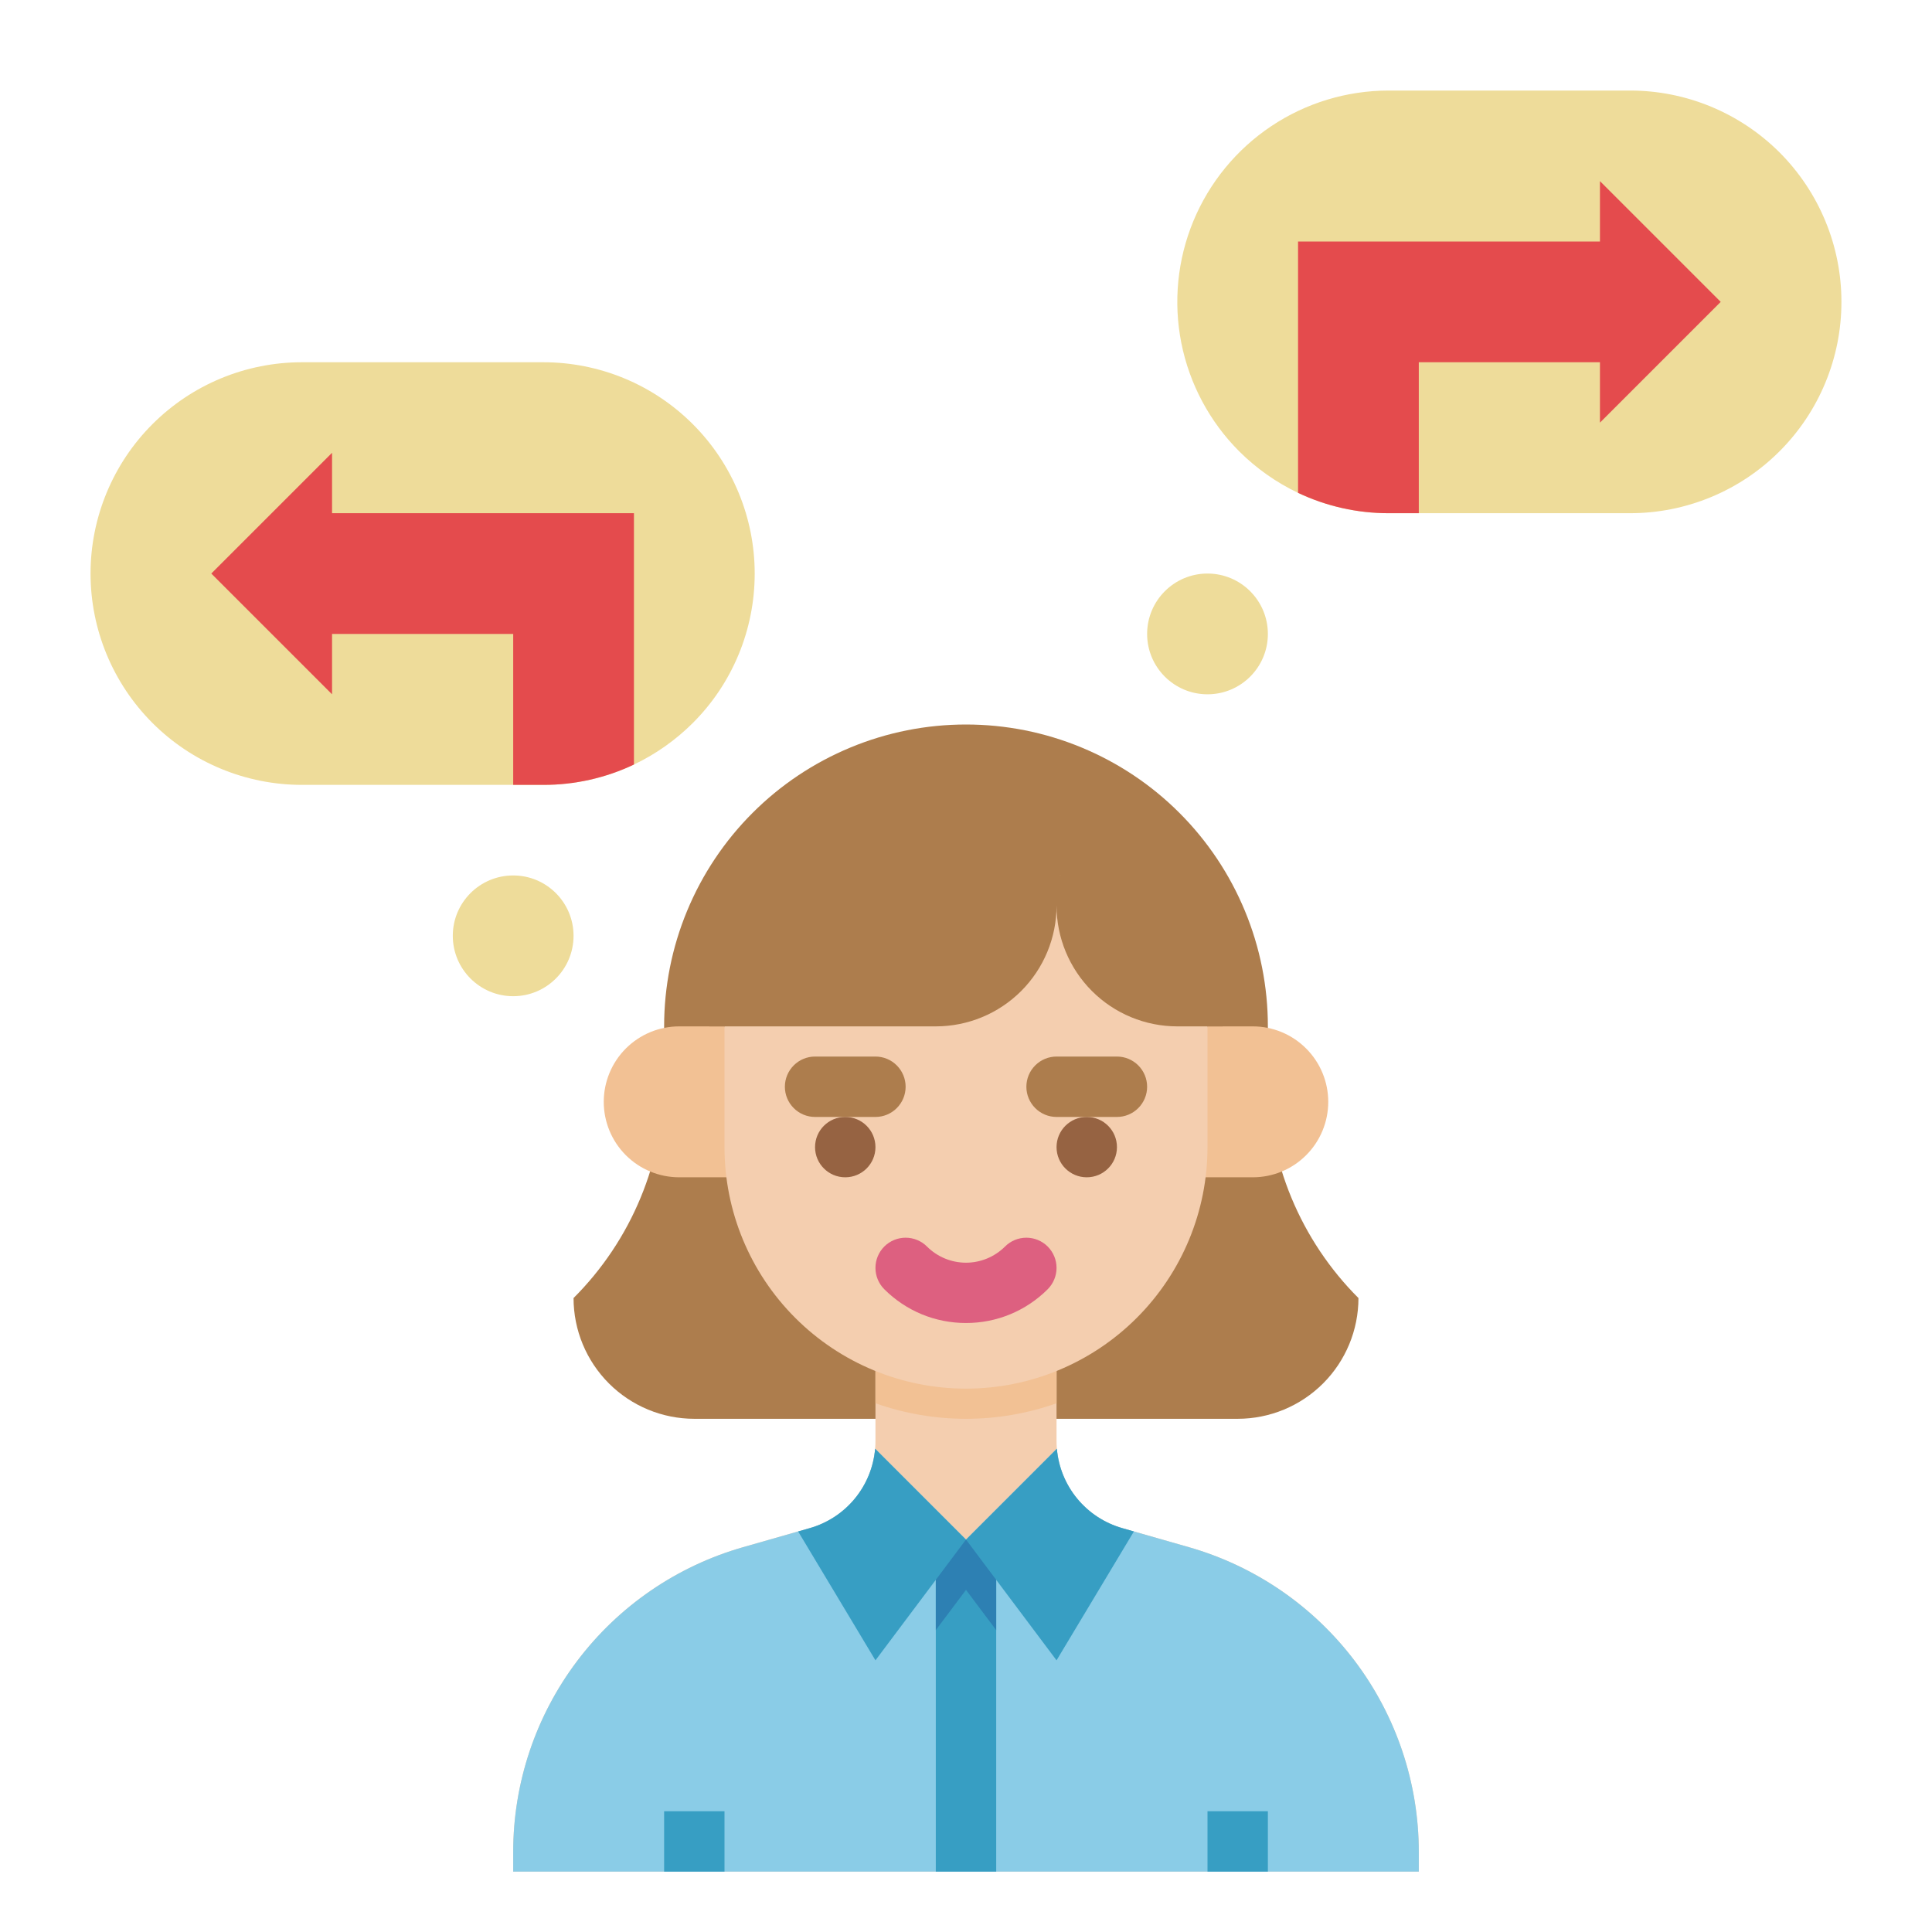 <svg width="60" height="60" viewBox="0 0 60 60" fill="none" xmlns="http://www.w3.org/2000/svg">
<path d="M42.188 40.312C42.188 41.307 41.792 42.261 41.089 42.964C40.386 43.667 39.432 44.062 38.438 44.062H21.562C20.568 44.062 19.614 43.667 18.911 42.964C18.208 42.261 17.812 41.307 17.812 40.312C18.704 39.421 19.412 38.362 19.894 37.197C20.377 36.032 20.625 34.783 20.625 33.523V31.875C20.625 30.644 20.867 29.425 21.339 28.287C21.81 27.15 22.5 26.116 23.371 25.246C24.241 24.375 25.275 23.685 26.412 23.214C27.55 22.742 28.769 22.5 30 22.5H30C31.231 22.5 32.45 22.742 33.588 23.214C34.725 23.685 35.759 24.375 36.629 25.246C37.5 26.116 38.19 27.15 38.661 28.287C39.133 29.425 39.375 30.644 39.375 31.875V33.523C39.375 34.783 39.623 36.032 40.106 37.197C40.589 38.362 41.296 39.421 42.188 40.312Z" fill="#AD7D4D"/>
<path d="M44.062 57.516V58.125H15.938V57.516C15.937 55.376 16.634 53.295 17.922 51.586C19.21 49.878 21.02 48.636 23.078 48.049L25.147 47.457C25.735 47.29 26.252 46.935 26.62 46.447C26.988 45.96 27.188 45.365 27.188 44.754V42.188H32.812V44.754C32.812 45.365 33.012 45.96 33.38 46.447C33.748 46.935 34.265 47.29 34.853 47.457L36.922 48.049C38.979 48.637 40.788 49.879 42.077 51.587C43.365 53.295 44.062 55.376 44.062 57.516Z" fill="#F4CEAF"/>
<path d="M44.062 57.516V58.125H15.938V57.516C15.937 55.376 16.634 53.295 17.922 51.587C19.21 49.878 21.02 48.637 23.078 48.049L25.147 47.458C25.696 47.301 26.184 46.981 26.547 46.541C26.91 46.1 27.13 45.559 27.178 44.991L30 47.813L32.822 44.991C32.87 45.559 33.09 46.1 33.453 46.541C33.816 46.981 34.304 47.301 34.853 47.458L36.922 48.049C38.979 48.638 40.788 49.88 42.077 51.587C43.365 53.295 44.062 55.376 44.062 57.516Z" fill="#8ACCE7"/>
<path d="M29.062 47.812H30.938V58.125H29.062V47.812Z" fill="#379EC3"/>
<path d="M20.625 56.25H22.5V58.125H20.625V56.25Z" fill="#379EC3"/>
<path d="M37.5 56.25H39.375V58.125H37.5V56.25Z" fill="#379EC3"/>
<path d="M30.938 47.812V50.625L30 49.375L29.062 50.625V47.812H30.938Z" fill="#2D80B3"/>
<path d="M30 47.813L27.188 51.563L24.787 47.561L25.148 47.458C25.696 47.301 26.185 46.981 26.547 46.541C26.91 46.1 27.13 45.559 27.178 44.991L30 47.813Z" fill="#379EC3"/>
<path d="M35.214 47.561L32.812 51.563L30 47.813L32.822 44.991C32.87 45.559 33.09 46.1 33.453 46.541C33.816 46.981 34.304 47.301 34.853 47.458L35.214 47.561Z" fill="#379EC3"/>
<path d="M32.812 42.188V43.58C30.993 44.223 29.007 44.223 27.188 43.58V42.188H32.812Z" fill="#F2C194"/>
<path d="M21.094 36.562H24.219L22.5 31.875H21.094C20.472 31.875 19.876 32.122 19.436 32.562C18.997 33.001 18.75 33.597 18.75 34.219C18.75 34.84 18.997 35.437 19.436 35.876C19.876 36.316 20.472 36.562 21.094 36.562Z" fill="#F2C194"/>
<path d="M38.906 31.875H37.5L35.937 36.562H38.906C39.528 36.562 40.124 36.316 40.563 35.876C41.003 35.437 41.25 34.84 41.25 34.219C41.25 33.597 41.003 33.001 40.563 32.562C40.124 32.122 39.528 31.875 38.906 31.875Z" fill="#F2C194"/>
<path d="M37.5 29.062V35.625C37.5 37.614 36.71 39.522 35.303 40.928C33.897 42.335 31.989 43.125 30 43.125H30C28.011 43.125 26.103 42.335 24.697 40.928C23.29 39.522 22.5 37.614 22.5 35.625V29.062L32.93 27.188L37.5 29.062Z" fill="#F4CEAF"/>
<path d="M26.25 36.562C26.768 36.562 27.188 36.143 27.188 35.625C27.188 35.107 26.768 34.688 26.25 34.688C25.732 34.688 25.312 35.107 25.312 35.625C25.312 36.143 25.732 36.562 26.25 36.562Z" fill="#966342"/>
<path d="M33.75 36.562C34.268 36.562 34.688 36.143 34.688 35.625C34.688 35.107 34.268 34.688 33.75 34.688C33.232 34.688 32.812 35.107 32.812 35.625C32.812 36.143 33.232 36.562 33.75 36.562Z" fill="#966342"/>
<path d="M30 41.087C29.529 41.088 29.062 40.996 28.626 40.816C28.191 40.636 27.795 40.371 27.462 40.038C27.286 39.862 27.188 39.623 27.188 39.375C27.188 39.126 27.287 38.888 27.462 38.712C27.638 38.537 27.876 38.438 28.125 38.438C28.373 38.438 28.612 38.536 28.788 38.712C29.109 39.033 29.545 39.214 30 39.214C30.454 39.214 30.89 39.033 31.212 38.712C31.388 38.536 31.626 38.438 31.875 38.438C32.123 38.438 32.362 38.537 32.537 38.712C32.713 38.888 32.812 39.126 32.812 39.375C32.812 39.623 32.713 39.862 32.538 40.038C32.205 40.371 31.809 40.636 31.373 40.816C30.938 40.996 30.471 41.088 30 41.087Z" fill="#DD6080"/>
<path d="M27.188 34.688H25.312C25.064 34.688 24.825 34.589 24.65 34.413C24.474 34.237 24.375 33.999 24.375 33.75C24.375 33.501 24.474 33.263 24.65 33.087C24.825 32.911 25.064 32.812 25.312 32.812H27.188C27.436 32.812 27.675 32.911 27.85 33.087C28.026 33.263 28.125 33.501 28.125 33.75C28.125 33.999 28.026 34.237 27.85 34.413C27.675 34.589 27.436 34.688 27.188 34.688Z" fill="#AD7D4D"/>
<path d="M34.688 34.688H32.812C32.564 34.688 32.325 34.589 32.15 34.413C31.974 34.237 31.875 33.999 31.875 33.75C31.875 33.501 31.974 33.263 32.15 33.087C32.325 32.911 32.564 32.812 32.812 32.812H34.688C34.936 32.812 35.175 32.911 35.35 33.087C35.526 33.263 35.625 33.501 35.625 33.75C35.625 33.999 35.526 34.237 35.35 34.413C35.175 34.589 34.936 34.688 34.688 34.688Z" fill="#AD7D4D"/>
<path d="M22.031 31.875H29.062C30.057 31.875 31.011 31.48 31.714 30.777C32.417 30.073 32.812 29.12 32.812 28.125C32.812 29.12 33.208 30.073 33.911 30.777C34.614 31.48 35.568 31.875 36.562 31.875H37.969V27.188H22.031V31.875Z" fill="#AD7D4D"/>
<path d="M23.438 17.812C23.438 18.674 23.269 19.528 22.939 20.325C22.61 21.121 22.126 21.844 21.516 22.453C20.984 22.984 20.366 23.42 19.688 23.743C18.809 24.161 17.848 24.377 16.875 24.375H9.375C8.513 24.375 7.66 24.205 6.864 23.875C6.067 23.546 5.344 23.062 4.735 22.453C4.125 21.843 3.642 21.12 3.312 20.324C2.982 19.528 2.812 18.674 2.812 17.812C2.812 16.951 2.982 16.097 3.312 15.301C3.642 14.505 4.125 13.781 4.735 13.172C5.344 12.563 6.067 12.079 6.864 11.749C7.66 11.42 8.513 11.25 9.375 11.25H16.875C17.737 11.25 18.59 11.42 19.386 11.749C20.183 12.079 20.906 12.563 21.515 13.172C22.125 13.781 22.608 14.505 22.938 15.301C23.268 16.097 23.438 16.951 23.438 17.812Z" fill="#EEDC9A"/>
<path d="M15.938 30.938C16.973 30.938 17.812 30.098 17.812 29.062C17.812 28.027 16.973 27.188 15.938 27.188C14.902 27.188 14.062 28.027 14.062 29.062C14.062 30.098 14.902 30.938 15.938 30.938Z" fill="#EEDC9A"/>
<path d="M19.688 15.938V23.743C18.809 24.161 17.848 24.377 16.875 24.375H15.938V19.688H10.312V21.562L6.562 17.812L10.312 14.062V15.938H19.688Z" fill="#E44B4D"/>
<path d="M57.187 9.375C57.188 10.237 57.018 11.09 56.688 11.886C56.358 12.683 55.875 13.406 55.265 14.015C54.656 14.625 53.933 15.108 53.136 15.438C52.34 15.768 51.487 15.938 50.625 15.938H43.125C42.152 15.939 41.191 15.723 40.312 15.306C39.634 14.983 39.016 14.546 38.484 14.016C37.567 13.098 36.942 11.928 36.688 10.655C36.435 9.382 36.565 8.063 37.062 6.864C37.559 5.665 38.4 4.64 39.479 3.919C40.558 3.197 41.827 2.813 43.125 2.812H50.625C51.487 2.812 52.34 2.982 53.136 3.312C53.933 3.642 54.656 4.125 55.266 4.734C55.875 5.344 56.358 6.067 56.688 6.864C57.018 7.66 57.188 8.513 57.187 9.375Z" fill="#EEDC9A"/>
<path d="M37.5 21.562C38.535 21.562 39.375 20.723 39.375 19.688C39.375 18.652 38.535 17.812 37.5 17.812C36.465 17.812 35.625 18.652 35.625 19.688C35.625 20.723 36.465 21.562 37.5 21.562Z" fill="#EEDC9A"/>
<path d="M49.688 13.125V11.25H44.062V15.938H43.125C42.152 15.939 41.191 15.723 40.312 15.306V7.5H49.688V5.625L53.438 9.375L49.688 13.125Z" fill="#E44B4D"/>
</svg>
